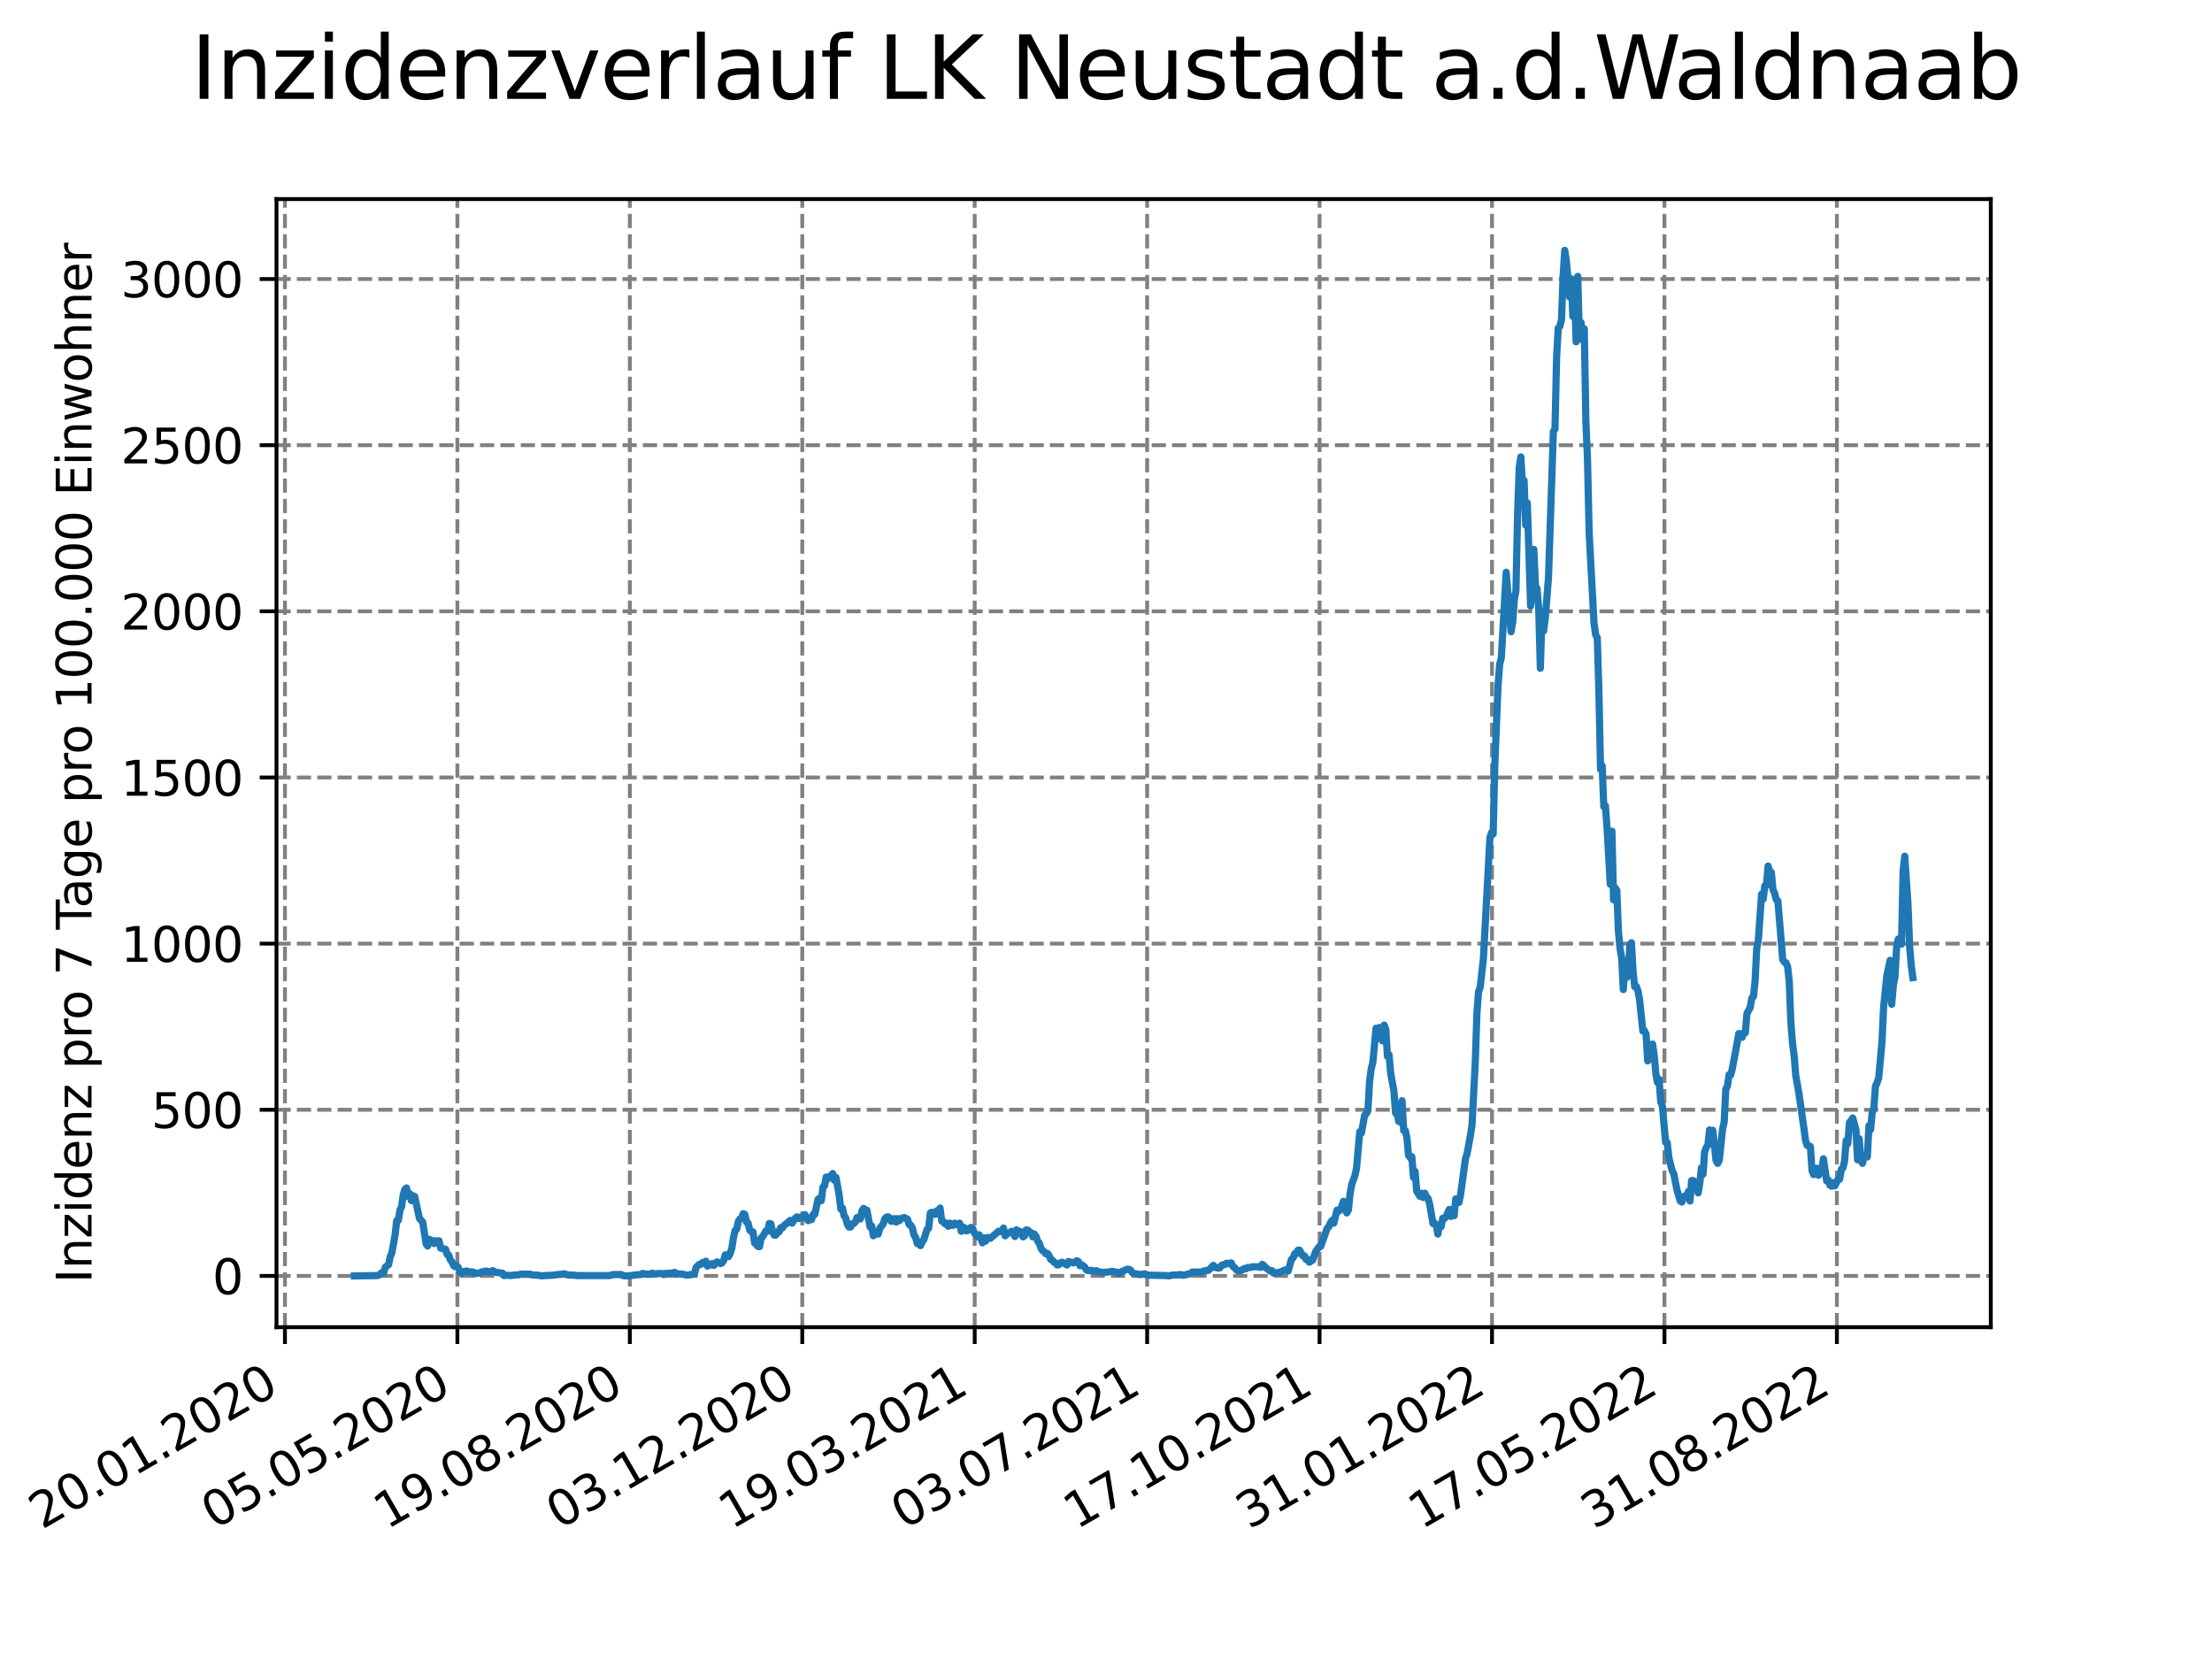 <?xml version="1.0" encoding="utf-8" standalone="no"?>
<!DOCTYPE svg PUBLIC "-//W3C//DTD SVG 1.1//EN"
  "http://www.w3.org/Graphics/SVG/1.1/DTD/svg11.dtd">
<svg xmlns:xlink="http://www.w3.org/1999/xlink" width="460.8pt" height="345.6pt" viewBox="0 0 460.8 345.6" xmlns="http://www.w3.org/2000/svg" version="1.1">
 <defs>
  <style type="text/css">*{stroke-linejoin: round; stroke-linecap: butt}</style>
 </defs>
 <g id="figure_1">
  <g id="patch_1">
   <path d="M 0 345.6 
L 460.8 345.6 
L 460.8 0 
L 0 0 
z
" style="fill: #ffffff"/>
  </g>
  <g id="axes_1">
   <g id="patch_2">
    <path d="M 57.6 276.48 
L 414.72 276.48 
L 414.72 41.472 
L 57.6 41.472 
z
" style="fill: #ffffff"/>
   </g>
   <g id="matplotlib.axis_1">
    <g id="xtick_1">
     <g id="line2d_1">
      <path d="M 59.359 276.48 
L 59.359 41.472 
" clip-path="url(#pd20a8d41d7)" style="fill: none; stroke-dasharray: 2.96,1.28; stroke-dashoffset: 0; stroke: #808080; stroke-width: 0.8"/>
     </g>
     <g id="line2d_2">
      <defs>
       <path id="mfdcc0cba16" d="M 0 0 
L 0 3.5 
" style="stroke: #000000; stroke-width: 0.8"/>
      </defs>
      <g>
       <use xlink:href="#mfdcc0cba16" x="59.359" y="276.48" style="stroke: #000000; stroke-width: 0.8"/>
      </g>
     </g>
     <g id="text_1">
      <!-- 20.01.2020 -->
      <g transform="translate(8.734 318.689) rotate(-30) scale(0.1 -0.1)">
       <defs>
        <path id="DejaVuSans-32" d="M 1228 531 
L 3431 531 
L 3431 0 
L 469 0 
L 469 531 
Q 828 903 1448 1529 
Q 2069 2156 2228 2338 
Q 2531 2678 2651 2914 
Q 2772 3150 2772 3378 
Q 2772 3750 2511 3984 
Q 2250 4219 1831 4219 
Q 1534 4219 1204 4116 
Q 875 4013 500 3803 
L 500 4441 
Q 881 4594 1212 4672 
Q 1544 4750 1819 4750 
Q 2544 4750 2975 4387 
Q 3406 4025 3406 3419 
Q 3406 3131 3298 2873 
Q 3191 2616 2906 2266 
Q 2828 2175 2409 1742 
Q 1991 1309 1228 531 
z
" transform="scale(0.016)"/>
        <path id="DejaVuSans-30" d="M 2034 4250 
Q 1547 4250 1301 3770 
Q 1056 3291 1056 2328 
Q 1056 1369 1301 889 
Q 1547 409 2034 409 
Q 2525 409 2770 889 
Q 3016 1369 3016 2328 
Q 3016 3291 2770 3770 
Q 2525 4250 2034 4250 
z
M 2034 4750 
Q 2819 4750 3233 4129 
Q 3647 3509 3647 2328 
Q 3647 1150 3233 529 
Q 2819 -91 2034 -91 
Q 1250 -91 836 529 
Q 422 1150 422 2328 
Q 422 3509 836 4129 
Q 1250 4750 2034 4750 
z
" transform="scale(0.016)"/>
        <path id="DejaVuSans-2e" d="M 684 794 
L 1344 794 
L 1344 0 
L 684 0 
L 684 794 
z
" transform="scale(0.016)"/>
        <path id="DejaVuSans-31" d="M 794 531 
L 1825 531 
L 1825 4091 
L 703 3866 
L 703 4441 
L 1819 4666 
L 2450 4666 
L 2450 531 
L 3481 531 
L 3481 0 
L 794 0 
L 794 531 
z
" transform="scale(0.016)"/>
       </defs>
       <use xlink:href="#DejaVuSans-32"/>
       <use xlink:href="#DejaVuSans-30" x="63.623"/>
       <use xlink:href="#DejaVuSans-2e" x="127.246"/>
       <use xlink:href="#DejaVuSans-30" x="159.033"/>
       <use xlink:href="#DejaVuSans-31" x="222.656"/>
       <use xlink:href="#DejaVuSans-2e" x="286.279"/>
       <use xlink:href="#DejaVuSans-32" x="318.066"/>
       <use xlink:href="#DejaVuSans-30" x="381.689"/>
       <use xlink:href="#DejaVuSans-32" x="445.312"/>
       <use xlink:href="#DejaVuSans-30" x="508.936"/>
      </g>
     </g>
    </g>
    <g id="xtick_2">
     <g id="line2d_3">
      <path d="M 95.282 276.48 
L 95.282 41.472 
" clip-path="url(#pd20a8d41d7)" style="fill: none; stroke-dasharray: 2.96,1.28; stroke-dashoffset: 0; stroke: #808080; stroke-width: 0.8"/>
     </g>
     <g id="line2d_4">
      <g>
       <use xlink:href="#mfdcc0cba16" x="95.282" y="276.48" style="stroke: #000000; stroke-width: 0.8"/>
      </g>
     </g>
     <g id="text_2">
      <!-- 05.05.2020 -->
      <g transform="translate(44.656 318.689) rotate(-30) scale(0.1 -0.1)">
       <defs>
        <path id="DejaVuSans-35" d="M 691 4666 
L 3169 4666 
L 3169 4134 
L 1269 4134 
L 1269 2991 
Q 1406 3038 1543 3061 
Q 1681 3084 1819 3084 
Q 2600 3084 3056 2656 
Q 3513 2228 3513 1497 
Q 3513 744 3044 326 
Q 2575 -91 1722 -91 
Q 1428 -91 1123 -41 
Q 819 9 494 109 
L 494 744 
Q 775 591 1075 516 
Q 1375 441 1709 441 
Q 2250 441 2565 725 
Q 2881 1009 2881 1497 
Q 2881 1984 2565 2268 
Q 2250 2553 1709 2553 
Q 1456 2553 1204 2497 
Q 953 2441 691 2322 
L 691 4666 
z
" transform="scale(0.016)"/>
       </defs>
       <use xlink:href="#DejaVuSans-30"/>
       <use xlink:href="#DejaVuSans-35" x="63.623"/>
       <use xlink:href="#DejaVuSans-2e" x="127.246"/>
       <use xlink:href="#DejaVuSans-30" x="159.033"/>
       <use xlink:href="#DejaVuSans-35" x="222.656"/>
       <use xlink:href="#DejaVuSans-2e" x="286.279"/>
       <use xlink:href="#DejaVuSans-32" x="318.066"/>
       <use xlink:href="#DejaVuSans-30" x="381.689"/>
       <use xlink:href="#DejaVuSans-32" x="445.312"/>
       <use xlink:href="#DejaVuSans-30" x="508.936"/>
      </g>
     </g>
    </g>
    <g id="xtick_3">
     <g id="line2d_5">
      <path d="M 131.204 276.48 
L 131.204 41.472 
" clip-path="url(#pd20a8d41d7)" style="fill: none; stroke-dasharray: 2.96,1.28; stroke-dashoffset: 0; stroke: #808080; stroke-width: 0.8"/>
     </g>
     <g id="line2d_6">
      <g>
       <use xlink:href="#mfdcc0cba16" x="131.204" y="276.48" style="stroke: #000000; stroke-width: 0.8"/>
      </g>
     </g>
     <g id="text_3">
      <!-- 19.08.2020 -->
      <g transform="translate(80.578 318.689) rotate(-30) scale(0.1 -0.1)">
       <defs>
        <path id="DejaVuSans-39" d="M 703 97 
L 703 672 
Q 941 559 1184 500 
Q 1428 441 1663 441 
Q 2288 441 2617 861 
Q 2947 1281 2994 2138 
Q 2813 1869 2534 1725 
Q 2256 1581 1919 1581 
Q 1219 1581 811 2004 
Q 403 2428 403 3163 
Q 403 3881 828 4315 
Q 1253 4750 1959 4750 
Q 2769 4750 3195 4129 
Q 3622 3509 3622 2328 
Q 3622 1225 3098 567 
Q 2575 -91 1691 -91 
Q 1453 -91 1209 -44 
Q 966 3 703 97 
z
M 1959 2075 
Q 2384 2075 2632 2365 
Q 2881 2656 2881 3163 
Q 2881 3666 2632 3958 
Q 2384 4250 1959 4250 
Q 1534 4250 1286 3958 
Q 1038 3666 1038 3163 
Q 1038 2656 1286 2365 
Q 1534 2075 1959 2075 
z
" transform="scale(0.016)"/>
        <path id="DejaVuSans-38" d="M 2034 2216 
Q 1584 2216 1326 1975 
Q 1069 1734 1069 1313 
Q 1069 891 1326 650 
Q 1584 409 2034 409 
Q 2484 409 2743 651 
Q 3003 894 3003 1313 
Q 3003 1734 2745 1975 
Q 2488 2216 2034 2216 
z
M 1403 2484 
Q 997 2584 770 2862 
Q 544 3141 544 3541 
Q 544 4100 942 4425 
Q 1341 4750 2034 4750 
Q 2731 4750 3128 4425 
Q 3525 4100 3525 3541 
Q 3525 3141 3298 2862 
Q 3072 2584 2669 2484 
Q 3125 2378 3379 2068 
Q 3634 1759 3634 1313 
Q 3634 634 3220 271 
Q 2806 -91 2034 -91 
Q 1263 -91 848 271 
Q 434 634 434 1313 
Q 434 1759 690 2068 
Q 947 2378 1403 2484 
z
M 1172 3481 
Q 1172 3119 1398 2916 
Q 1625 2713 2034 2713 
Q 2441 2713 2670 2916 
Q 2900 3119 2900 3481 
Q 2900 3844 2670 4047 
Q 2441 4250 2034 4250 
Q 1625 4250 1398 4047 
Q 1172 3844 1172 3481 
z
" transform="scale(0.016)"/>
       </defs>
       <use xlink:href="#DejaVuSans-31"/>
       <use xlink:href="#DejaVuSans-39" x="63.623"/>
       <use xlink:href="#DejaVuSans-2e" x="127.246"/>
       <use xlink:href="#DejaVuSans-30" x="159.033"/>
       <use xlink:href="#DejaVuSans-38" x="222.656"/>
       <use xlink:href="#DejaVuSans-2e" x="286.279"/>
       <use xlink:href="#DejaVuSans-32" x="318.066"/>
       <use xlink:href="#DejaVuSans-30" x="381.689"/>
       <use xlink:href="#DejaVuSans-32" x="445.312"/>
       <use xlink:href="#DejaVuSans-30" x="508.936"/>
      </g>
     </g>
    </g>
    <g id="xtick_4">
     <g id="line2d_7">
      <path d="M 167.126 276.48 
L 167.126 41.472 
" clip-path="url(#pd20a8d41d7)" style="fill: none; stroke-dasharray: 2.96,1.28; stroke-dashoffset: 0; stroke: #808080; stroke-width: 0.8"/>
     </g>
     <g id="line2d_8">
      <g>
       <use xlink:href="#mfdcc0cba16" x="167.126" y="276.48" style="stroke: #000000; stroke-width: 0.8"/>
      </g>
     </g>
     <g id="text_4">
      <!-- 03.12.2020 -->
      <g transform="translate(116.501 318.689) rotate(-30) scale(0.1 -0.1)">
       <defs>
        <path id="DejaVuSans-33" d="M 2597 2516 
Q 3050 2419 3304 2112 
Q 3559 1806 3559 1356 
Q 3559 666 3084 287 
Q 2609 -91 1734 -91 
Q 1441 -91 1130 -33 
Q 819 25 488 141 
L 488 750 
Q 750 597 1062 519 
Q 1375 441 1716 441 
Q 2309 441 2620 675 
Q 2931 909 2931 1356 
Q 2931 1769 2642 2001 
Q 2353 2234 1838 2234 
L 1294 2234 
L 1294 2753 
L 1863 2753 
Q 2328 2753 2575 2939 
Q 2822 3125 2822 3475 
Q 2822 3834 2567 4026 
Q 2313 4219 1838 4219 
Q 1578 4219 1281 4162 
Q 984 4106 628 3988 
L 628 4550 
Q 988 4650 1302 4700 
Q 1616 4750 1894 4750 
Q 2613 4750 3031 4423 
Q 3450 4097 3450 3541 
Q 3450 3153 3228 2886 
Q 3006 2619 2597 2516 
z
" transform="scale(0.016)"/>
       </defs>
       <use xlink:href="#DejaVuSans-30"/>
       <use xlink:href="#DejaVuSans-33" x="63.623"/>
       <use xlink:href="#DejaVuSans-2e" x="127.246"/>
       <use xlink:href="#DejaVuSans-31" x="159.033"/>
       <use xlink:href="#DejaVuSans-32" x="222.656"/>
       <use xlink:href="#DejaVuSans-2e" x="286.279"/>
       <use xlink:href="#DejaVuSans-32" x="318.066"/>
       <use xlink:href="#DejaVuSans-30" x="381.689"/>
       <use xlink:href="#DejaVuSans-32" x="445.312"/>
       <use xlink:href="#DejaVuSans-30" x="508.936"/>
      </g>
     </g>
    </g>
    <g id="xtick_5">
     <g id="line2d_9">
      <path d="M 203.048 276.48 
L 203.048 41.472 
" clip-path="url(#pd20a8d41d7)" style="fill: none; stroke-dasharray: 2.96,1.28; stroke-dashoffset: 0; stroke: #808080; stroke-width: 0.8"/>
     </g>
     <g id="line2d_10">
      <g>
       <use xlink:href="#mfdcc0cba16" x="203.048" y="276.48" style="stroke: #000000; stroke-width: 0.8"/>
      </g>
     </g>
     <g id="text_5">
      <!-- 19.03.2021 -->
      <g transform="translate(152.423 318.689) rotate(-30) scale(0.1 -0.1)">
       <use xlink:href="#DejaVuSans-31"/>
       <use xlink:href="#DejaVuSans-39" x="63.623"/>
       <use xlink:href="#DejaVuSans-2e" x="127.246"/>
       <use xlink:href="#DejaVuSans-30" x="159.033"/>
       <use xlink:href="#DejaVuSans-33" x="222.656"/>
       <use xlink:href="#DejaVuSans-2e" x="286.279"/>
       <use xlink:href="#DejaVuSans-32" x="318.066"/>
       <use xlink:href="#DejaVuSans-30" x="381.689"/>
       <use xlink:href="#DejaVuSans-32" x="445.312"/>
       <use xlink:href="#DejaVuSans-31" x="508.936"/>
      </g>
     </g>
    </g>
    <g id="xtick_6">
     <g id="line2d_11">
      <path d="M 238.97 276.48 
L 238.97 41.472 
" clip-path="url(#pd20a8d41d7)" style="fill: none; stroke-dasharray: 2.96,1.28; stroke-dashoffset: 0; stroke: #808080; stroke-width: 0.8"/>
     </g>
     <g id="line2d_12">
      <g>
       <use xlink:href="#mfdcc0cba16" x="238.97" y="276.48" style="stroke: #000000; stroke-width: 0.8"/>
      </g>
     </g>
     <g id="text_6">
      <!-- 03.07.2021 -->
      <g transform="translate(188.345 318.689) rotate(-30) scale(0.1 -0.1)">
       <defs>
        <path id="DejaVuSans-37" d="M 525 4666 
L 3525 4666 
L 3525 4397 
L 1831 0 
L 1172 0 
L 2766 4134 
L 525 4134 
L 525 4666 
z
" transform="scale(0.016)"/>
       </defs>
       <use xlink:href="#DejaVuSans-30"/>
       <use xlink:href="#DejaVuSans-33" x="63.623"/>
       <use xlink:href="#DejaVuSans-2e" x="127.246"/>
       <use xlink:href="#DejaVuSans-30" x="159.033"/>
       <use xlink:href="#DejaVuSans-37" x="222.656"/>
       <use xlink:href="#DejaVuSans-2e" x="286.279"/>
       <use xlink:href="#DejaVuSans-32" x="318.066"/>
       <use xlink:href="#DejaVuSans-30" x="381.689"/>
       <use xlink:href="#DejaVuSans-32" x="445.312"/>
       <use xlink:href="#DejaVuSans-31" x="508.936"/>
      </g>
     </g>
    </g>
    <g id="xtick_7">
     <g id="line2d_13">
      <path d="M 274.892 276.48 
L 274.892 41.472 
" clip-path="url(#pd20a8d41d7)" style="fill: none; stroke-dasharray: 2.96,1.28; stroke-dashoffset: 0; stroke: #808080; stroke-width: 0.8"/>
     </g>
     <g id="line2d_14">
      <g>
       <use xlink:href="#mfdcc0cba16" x="274.892" y="276.48" style="stroke: #000000; stroke-width: 0.8"/>
      </g>
     </g>
     <g id="text_7">
      <!-- 17.10.2021 -->
      <g transform="translate(224.267 318.689) rotate(-30) scale(0.1 -0.1)">
       <use xlink:href="#DejaVuSans-31"/>
       <use xlink:href="#DejaVuSans-37" x="63.623"/>
       <use xlink:href="#DejaVuSans-2e" x="127.246"/>
       <use xlink:href="#DejaVuSans-31" x="159.033"/>
       <use xlink:href="#DejaVuSans-30" x="222.656"/>
       <use xlink:href="#DejaVuSans-2e" x="286.279"/>
       <use xlink:href="#DejaVuSans-32" x="318.066"/>
       <use xlink:href="#DejaVuSans-30" x="381.689"/>
       <use xlink:href="#DejaVuSans-32" x="445.312"/>
       <use xlink:href="#DejaVuSans-31" x="508.936"/>
      </g>
     </g>
    </g>
    <g id="xtick_8">
     <g id="line2d_15">
      <path d="M 310.814 276.48 
L 310.814 41.472 
" clip-path="url(#pd20a8d41d7)" style="fill: none; stroke-dasharray: 2.96,1.28; stroke-dashoffset: 0; stroke: #808080; stroke-width: 0.8"/>
     </g>
     <g id="line2d_16">
      <g>
       <use xlink:href="#mfdcc0cba16" x="310.814" y="276.48" style="stroke: #000000; stroke-width: 0.8"/>
      </g>
     </g>
     <g id="text_8">
      <!-- 31.01.2022 -->
      <g transform="translate(260.189 318.689) rotate(-30) scale(0.1 -0.1)">
       <use xlink:href="#DejaVuSans-33"/>
       <use xlink:href="#DejaVuSans-31" x="63.623"/>
       <use xlink:href="#DejaVuSans-2e" x="127.246"/>
       <use xlink:href="#DejaVuSans-30" x="159.033"/>
       <use xlink:href="#DejaVuSans-31" x="222.656"/>
       <use xlink:href="#DejaVuSans-2e" x="286.279"/>
       <use xlink:href="#DejaVuSans-32" x="318.066"/>
       <use xlink:href="#DejaVuSans-30" x="381.689"/>
       <use xlink:href="#DejaVuSans-32" x="445.312"/>
       <use xlink:href="#DejaVuSans-32" x="508.936"/>
      </g>
     </g>
    </g>
    <g id="xtick_9">
     <g id="line2d_17">
      <path d="M 346.736 276.48 
L 346.736 41.472 
" clip-path="url(#pd20a8d41d7)" style="fill: none; stroke-dasharray: 2.96,1.28; stroke-dashoffset: 0; stroke: #808080; stroke-width: 0.8"/>
     </g>
     <g id="line2d_18">
      <g>
       <use xlink:href="#mfdcc0cba16" x="346.736" y="276.48" style="stroke: #000000; stroke-width: 0.8"/>
      </g>
     </g>
     <g id="text_9">
      <!-- 17.05.2022 -->
      <g transform="translate(296.111 318.689) rotate(-30) scale(0.1 -0.1)">
       <use xlink:href="#DejaVuSans-31"/>
       <use xlink:href="#DejaVuSans-37" x="63.623"/>
       <use xlink:href="#DejaVuSans-2e" x="127.246"/>
       <use xlink:href="#DejaVuSans-30" x="159.033"/>
       <use xlink:href="#DejaVuSans-35" x="222.656"/>
       <use xlink:href="#DejaVuSans-2e" x="286.279"/>
       <use xlink:href="#DejaVuSans-32" x="318.066"/>
       <use xlink:href="#DejaVuSans-30" x="381.689"/>
       <use xlink:href="#DejaVuSans-32" x="445.312"/>
       <use xlink:href="#DejaVuSans-32" x="508.936"/>
      </g>
     </g>
    </g>
    <g id="xtick_10">
     <g id="line2d_19">
      <path d="M 382.658 276.48 
L 382.658 41.472 
" clip-path="url(#pd20a8d41d7)" style="fill: none; stroke-dasharray: 2.96,1.28; stroke-dashoffset: 0; stroke: #808080; stroke-width: 0.8"/>
     </g>
     <g id="line2d_20">
      <g>
       <use xlink:href="#mfdcc0cba16" x="382.658" y="276.48" style="stroke: #000000; stroke-width: 0.8"/>
      </g>
     </g>
     <g id="text_10">
      <!-- 31.08.2022 -->
      <g transform="translate(332.033 318.689) rotate(-30) scale(0.1 -0.1)">
       <use xlink:href="#DejaVuSans-33"/>
       <use xlink:href="#DejaVuSans-31" x="63.623"/>
       <use xlink:href="#DejaVuSans-2e" x="127.246"/>
       <use xlink:href="#DejaVuSans-30" x="159.033"/>
       <use xlink:href="#DejaVuSans-38" x="222.656"/>
       <use xlink:href="#DejaVuSans-2e" x="286.279"/>
       <use xlink:href="#DejaVuSans-32" x="318.066"/>
       <use xlink:href="#DejaVuSans-30" x="381.689"/>
       <use xlink:href="#DejaVuSans-32" x="445.312"/>
       <use xlink:href="#DejaVuSans-32" x="508.936"/>
      </g>
     </g>
    </g>
   </g>
   <g id="matplotlib.axis_2">
    <g id="ytick_1">
     <g id="line2d_21">
      <path d="M 57.6 265.798 
L 414.72 265.798 
" clip-path="url(#pd20a8d41d7)" style="fill: none; stroke-dasharray: 2.96,1.28; stroke-dashoffset: 0; stroke: #808080; stroke-width: 0.8"/>
     </g>
     <g id="line2d_22">
      <defs>
       <path id="m01c72d3193" d="M 0 0 
L -3.5 0 
" style="stroke: #000000; stroke-width: 0.8"/>
      </defs>
      <g>
       <use xlink:href="#m01c72d3193" x="57.6" y="265.798" style="stroke: #000000; stroke-width: 0.8"/>
      </g>
     </g>
     <g id="text_11">
      <!-- 0 -->
      <g transform="translate(44.237 269.597) scale(0.1 -0.1)">
       <use xlink:href="#DejaVuSans-30"/>
      </g>
     </g>
    </g>
    <g id="ytick_2">
     <g id="line2d_23">
      <path d="M 57.6 231.186 
L 414.72 231.186 
" clip-path="url(#pd20a8d41d7)" style="fill: none; stroke-dasharray: 2.96,1.28; stroke-dashoffset: 0; stroke: #808080; stroke-width: 0.8"/>
     </g>
     <g id="line2d_24">
      <g>
       <use xlink:href="#m01c72d3193" x="57.6" y="231.186" style="stroke: #000000; stroke-width: 0.8"/>
      </g>
     </g>
     <g id="text_12">
      <!-- 500 -->
      <g transform="translate(31.512 234.985) scale(0.1 -0.1)">
       <use xlink:href="#DejaVuSans-35"/>
       <use xlink:href="#DejaVuSans-30" x="63.623"/>
       <use xlink:href="#DejaVuSans-30" x="127.246"/>
      </g>
     </g>
    </g>
    <g id="ytick_3">
     <g id="line2d_25">
      <path d="M 57.6 196.574 
L 414.72 196.574 
" clip-path="url(#pd20a8d41d7)" style="fill: none; stroke-dasharray: 2.96,1.28; stroke-dashoffset: 0; stroke: #808080; stroke-width: 0.8"/>
     </g>
     <g id="line2d_26">
      <g>
       <use xlink:href="#m01c72d3193" x="57.6" y="196.574" style="stroke: #000000; stroke-width: 0.8"/>
      </g>
     </g>
     <g id="text_13">
      <!-- 1000 -->
      <g transform="translate(25.15 200.374) scale(0.1 -0.1)">
       <use xlink:href="#DejaVuSans-31"/>
       <use xlink:href="#DejaVuSans-30" x="63.623"/>
       <use xlink:href="#DejaVuSans-30" x="127.246"/>
       <use xlink:href="#DejaVuSans-30" x="190.869"/>
      </g>
     </g>
    </g>
    <g id="ytick_4">
     <g id="line2d_27">
      <path d="M 57.6 161.963 
L 414.72 161.963 
" clip-path="url(#pd20a8d41d7)" style="fill: none; stroke-dasharray: 2.96,1.28; stroke-dashoffset: 0; stroke: #808080; stroke-width: 0.8"/>
     </g>
     <g id="line2d_28">
      <g>
       <use xlink:href="#m01c72d3193" x="57.6" y="161.963" style="stroke: #000000; stroke-width: 0.8"/>
      </g>
     </g>
     <g id="text_14">
      <!-- 1500 -->
      <g transform="translate(25.15 165.762) scale(0.1 -0.1)">
       <use xlink:href="#DejaVuSans-31"/>
       <use xlink:href="#DejaVuSans-35" x="63.623"/>
       <use xlink:href="#DejaVuSans-30" x="127.246"/>
       <use xlink:href="#DejaVuSans-30" x="190.869"/>
      </g>
     </g>
    </g>
    <g id="ytick_5">
     <g id="line2d_29">
      <path d="M 57.6 127.351 
L 414.72 127.351 
" clip-path="url(#pd20a8d41d7)" style="fill: none; stroke-dasharray: 2.96,1.28; stroke-dashoffset: 0; stroke: #808080; stroke-width: 0.8"/>
     </g>
     <g id="line2d_30">
      <g>
       <use xlink:href="#m01c72d3193" x="57.6" y="127.351" style="stroke: #000000; stroke-width: 0.8"/>
      </g>
     </g>
     <g id="text_15">
      <!-- 2000 -->
      <g transform="translate(25.15 131.15) scale(0.1 -0.1)">
       <use xlink:href="#DejaVuSans-32"/>
       <use xlink:href="#DejaVuSans-30" x="63.623"/>
       <use xlink:href="#DejaVuSans-30" x="127.246"/>
       <use xlink:href="#DejaVuSans-30" x="190.869"/>
      </g>
     </g>
    </g>
    <g id="ytick_6">
     <g id="line2d_31">
      <path d="M 57.6 92.739 
L 414.72 92.739 
" clip-path="url(#pd20a8d41d7)" style="fill: none; stroke-dasharray: 2.96,1.28; stroke-dashoffset: 0; stroke: #808080; stroke-width: 0.8"/>
     </g>
     <g id="line2d_32">
      <g>
       <use xlink:href="#m01c72d3193" x="57.6" y="92.739" style="stroke: #000000; stroke-width: 0.8"/>
      </g>
     </g>
     <g id="text_16">
      <!-- 2500 -->
      <g transform="translate(25.15 96.538) scale(0.1 -0.1)">
       <use xlink:href="#DejaVuSans-32"/>
       <use xlink:href="#DejaVuSans-35" x="63.623"/>
       <use xlink:href="#DejaVuSans-30" x="127.246"/>
       <use xlink:href="#DejaVuSans-30" x="190.869"/>
      </g>
     </g>
    </g>
    <g id="ytick_7">
     <g id="line2d_33">
      <path d="M 57.6 58.127 
L 414.72 58.127 
" clip-path="url(#pd20a8d41d7)" style="fill: none; stroke-dasharray: 2.96,1.28; stroke-dashoffset: 0; stroke: #808080; stroke-width: 0.8"/>
     </g>
     <g id="line2d_34">
      <g>
       <use xlink:href="#m01c72d3193" x="57.6" y="58.127" style="stroke: #000000; stroke-width: 0.8"/>
      </g>
     </g>
     <g id="text_17">
      <!-- 3000 -->
      <g transform="translate(25.15 61.927) scale(0.1 -0.1)">
       <use xlink:href="#DejaVuSans-33"/>
       <use xlink:href="#DejaVuSans-30" x="63.623"/>
       <use xlink:href="#DejaVuSans-30" x="127.246"/>
       <use xlink:href="#DejaVuSans-30" x="190.869"/>
      </g>
     </g>
    </g>
    <g id="text_18">
     <!-- Inzidenz pro 7 Tage pro 100.000 Einwohner -->
     <g transform="translate(19.07 267.301) rotate(-90) scale(0.1 -0.1)">
      <defs>
       <path id="DejaVuSans-49" d="M 628 4666 
L 1259 4666 
L 1259 0 
L 628 0 
L 628 4666 
z
" transform="scale(0.016)"/>
       <path id="DejaVuSans-6e" d="M 3513 2113 
L 3513 0 
L 2938 0 
L 2938 2094 
Q 2938 2591 2744 2837 
Q 2550 3084 2163 3084 
Q 1697 3084 1428 2787 
Q 1159 2491 1159 1978 
L 1159 0 
L 581 0 
L 581 3500 
L 1159 3500 
L 1159 2956 
Q 1366 3272 1645 3428 
Q 1925 3584 2291 3584 
Q 2894 3584 3203 3211 
Q 3513 2838 3513 2113 
z
" transform="scale(0.016)"/>
       <path id="DejaVuSans-7a" d="M 353 3500 
L 3084 3500 
L 3084 2975 
L 922 459 
L 3084 459 
L 3084 0 
L 275 0 
L 275 525 
L 2438 3041 
L 353 3041 
L 353 3500 
z
" transform="scale(0.016)"/>
       <path id="DejaVuSans-69" d="M 603 3500 
L 1178 3500 
L 1178 0 
L 603 0 
L 603 3500 
z
M 603 4863 
L 1178 4863 
L 1178 4134 
L 603 4134 
L 603 4863 
z
" transform="scale(0.016)"/>
       <path id="DejaVuSans-64" d="M 2906 2969 
L 2906 4863 
L 3481 4863 
L 3481 0 
L 2906 0 
L 2906 525 
Q 2725 213 2448 61 
Q 2172 -91 1784 -91 
Q 1150 -91 751 415 
Q 353 922 353 1747 
Q 353 2572 751 3078 
Q 1150 3584 1784 3584 
Q 2172 3584 2448 3432 
Q 2725 3281 2906 2969 
z
M 947 1747 
Q 947 1113 1208 752 
Q 1469 391 1925 391 
Q 2381 391 2643 752 
Q 2906 1113 2906 1747 
Q 2906 2381 2643 2742 
Q 2381 3103 1925 3103 
Q 1469 3103 1208 2742 
Q 947 2381 947 1747 
z
" transform="scale(0.016)"/>
       <path id="DejaVuSans-65" d="M 3597 1894 
L 3597 1613 
L 953 1613 
Q 991 1019 1311 708 
Q 1631 397 2203 397 
Q 2534 397 2845 478 
Q 3156 559 3463 722 
L 3463 178 
Q 3153 47 2828 -22 
Q 2503 -91 2169 -91 
Q 1331 -91 842 396 
Q 353 884 353 1716 
Q 353 2575 817 3079 
Q 1281 3584 2069 3584 
Q 2775 3584 3186 3129 
Q 3597 2675 3597 1894 
z
M 3022 2063 
Q 3016 2534 2758 2815 
Q 2500 3097 2075 3097 
Q 1594 3097 1305 2825 
Q 1016 2553 972 2059 
L 3022 2063 
z
" transform="scale(0.016)"/>
       <path id="DejaVuSans-20" transform="scale(0.016)"/>
       <path id="DejaVuSans-70" d="M 1159 525 
L 1159 -1331 
L 581 -1331 
L 581 3500 
L 1159 3500 
L 1159 2969 
Q 1341 3281 1617 3432 
Q 1894 3584 2278 3584 
Q 2916 3584 3314 3078 
Q 3713 2572 3713 1747 
Q 3713 922 3314 415 
Q 2916 -91 2278 -91 
Q 1894 -91 1617 61 
Q 1341 213 1159 525 
z
M 3116 1747 
Q 3116 2381 2855 2742 
Q 2594 3103 2138 3103 
Q 1681 3103 1420 2742 
Q 1159 2381 1159 1747 
Q 1159 1113 1420 752 
Q 1681 391 2138 391 
Q 2594 391 2855 752 
Q 3116 1113 3116 1747 
z
" transform="scale(0.016)"/>
       <path id="DejaVuSans-72" d="M 2631 2963 
Q 2534 3019 2420 3045 
Q 2306 3072 2169 3072 
Q 1681 3072 1420 2755 
Q 1159 2438 1159 1844 
L 1159 0 
L 581 0 
L 581 3500 
L 1159 3500 
L 1159 2956 
Q 1341 3275 1631 3429 
Q 1922 3584 2338 3584 
Q 2397 3584 2469 3576 
Q 2541 3569 2628 3553 
L 2631 2963 
z
" transform="scale(0.016)"/>
       <path id="DejaVuSans-6f" d="M 1959 3097 
Q 1497 3097 1228 2736 
Q 959 2375 959 1747 
Q 959 1119 1226 758 
Q 1494 397 1959 397 
Q 2419 397 2687 759 
Q 2956 1122 2956 1747 
Q 2956 2369 2687 2733 
Q 2419 3097 1959 3097 
z
M 1959 3584 
Q 2709 3584 3137 3096 
Q 3566 2609 3566 1747 
Q 3566 888 3137 398 
Q 2709 -91 1959 -91 
Q 1206 -91 779 398 
Q 353 888 353 1747 
Q 353 2609 779 3096 
Q 1206 3584 1959 3584 
z
" transform="scale(0.016)"/>
       <path id="DejaVuSans-54" d="M -19 4666 
L 3928 4666 
L 3928 4134 
L 2272 4134 
L 2272 0 
L 1638 0 
L 1638 4134 
L -19 4134 
L -19 4666 
z
" transform="scale(0.016)"/>
       <path id="DejaVuSans-61" d="M 2194 1759 
Q 1497 1759 1228 1600 
Q 959 1441 959 1056 
Q 959 750 1161 570 
Q 1363 391 1709 391 
Q 2188 391 2477 730 
Q 2766 1069 2766 1631 
L 2766 1759 
L 2194 1759 
z
M 3341 1997 
L 3341 0 
L 2766 0 
L 2766 531 
Q 2569 213 2275 61 
Q 1981 -91 1556 -91 
Q 1019 -91 701 211 
Q 384 513 384 1019 
Q 384 1609 779 1909 
Q 1175 2209 1959 2209 
L 2766 2209 
L 2766 2266 
Q 2766 2663 2505 2880 
Q 2244 3097 1772 3097 
Q 1472 3097 1187 3025 
Q 903 2953 641 2809 
L 641 3341 
Q 956 3463 1253 3523 
Q 1550 3584 1831 3584 
Q 2591 3584 2966 3190 
Q 3341 2797 3341 1997 
z
" transform="scale(0.016)"/>
       <path id="DejaVuSans-67" d="M 2906 1791 
Q 2906 2416 2648 2759 
Q 2391 3103 1925 3103 
Q 1463 3103 1205 2759 
Q 947 2416 947 1791 
Q 947 1169 1205 825 
Q 1463 481 1925 481 
Q 2391 481 2648 825 
Q 2906 1169 2906 1791 
z
M 3481 434 
Q 3481 -459 3084 -895 
Q 2688 -1331 1869 -1331 
Q 1566 -1331 1297 -1286 
Q 1028 -1241 775 -1147 
L 775 -588 
Q 1028 -725 1275 -790 
Q 1522 -856 1778 -856 
Q 2344 -856 2625 -561 
Q 2906 -266 2906 331 
L 2906 616 
Q 2728 306 2450 153 
Q 2172 0 1784 0 
Q 1141 0 747 490 
Q 353 981 353 1791 
Q 353 2603 747 3093 
Q 1141 3584 1784 3584 
Q 2172 3584 2450 3431 
Q 2728 3278 2906 2969 
L 2906 3500 
L 3481 3500 
L 3481 434 
z
" transform="scale(0.016)"/>
       <path id="DejaVuSans-45" d="M 628 4666 
L 3578 4666 
L 3578 4134 
L 1259 4134 
L 1259 2753 
L 3481 2753 
L 3481 2222 
L 1259 2222 
L 1259 531 
L 3634 531 
L 3634 0 
L 628 0 
L 628 4666 
z
" transform="scale(0.016)"/>
       <path id="DejaVuSans-77" d="M 269 3500 
L 844 3500 
L 1563 769 
L 2278 3500 
L 2956 3500 
L 3675 769 
L 4391 3500 
L 4966 3500 
L 4050 0 
L 3372 0 
L 2619 2869 
L 1863 0 
L 1184 0 
L 269 3500 
z
" transform="scale(0.016)"/>
       <path id="DejaVuSans-68" d="M 3513 2113 
L 3513 0 
L 2938 0 
L 2938 2094 
Q 2938 2591 2744 2837 
Q 2550 3084 2163 3084 
Q 1697 3084 1428 2787 
Q 1159 2491 1159 1978 
L 1159 0 
L 581 0 
L 581 4863 
L 1159 4863 
L 1159 2956 
Q 1366 3272 1645 3428 
Q 1925 3584 2291 3584 
Q 2894 3584 3203 3211 
Q 3513 2838 3513 2113 
z
" transform="scale(0.016)"/>
      </defs>
      <use xlink:href="#DejaVuSans-49"/>
      <use xlink:href="#DejaVuSans-6e" x="29.492"/>
      <use xlink:href="#DejaVuSans-7a" x="92.871"/>
      <use xlink:href="#DejaVuSans-69" x="145.361"/>
      <use xlink:href="#DejaVuSans-64" x="173.145"/>
      <use xlink:href="#DejaVuSans-65" x="236.621"/>
      <use xlink:href="#DejaVuSans-6e" x="298.145"/>
      <use xlink:href="#DejaVuSans-7a" x="361.523"/>
      <use xlink:href="#DejaVuSans-20" x="414.014"/>
      <use xlink:href="#DejaVuSans-70" x="445.801"/>
      <use xlink:href="#DejaVuSans-72" x="509.277"/>
      <use xlink:href="#DejaVuSans-6f" x="548.141"/>
      <use xlink:href="#DejaVuSans-20" x="609.322"/>
      <use xlink:href="#DejaVuSans-37" x="641.109"/>
      <use xlink:href="#DejaVuSans-20" x="704.732"/>
      <use xlink:href="#DejaVuSans-54" x="736.52"/>
      <use xlink:href="#DejaVuSans-61" x="781.104"/>
      <use xlink:href="#DejaVuSans-67" x="842.383"/>
      <use xlink:href="#DejaVuSans-65" x="905.859"/>
      <use xlink:href="#DejaVuSans-20" x="967.383"/>
      <use xlink:href="#DejaVuSans-70" x="999.17"/>
      <use xlink:href="#DejaVuSans-72" x="1062.646"/>
      <use xlink:href="#DejaVuSans-6f" x="1101.51"/>
      <use xlink:href="#DejaVuSans-20" x="1162.691"/>
      <use xlink:href="#DejaVuSans-31" x="1194.479"/>
      <use xlink:href="#DejaVuSans-30" x="1258.102"/>
      <use xlink:href="#DejaVuSans-30" x="1321.725"/>
      <use xlink:href="#DejaVuSans-2e" x="1385.348"/>
      <use xlink:href="#DejaVuSans-30" x="1417.135"/>
      <use xlink:href="#DejaVuSans-30" x="1480.758"/>
      <use xlink:href="#DejaVuSans-30" x="1544.381"/>
      <use xlink:href="#DejaVuSans-20" x="1608.004"/>
      <use xlink:href="#DejaVuSans-45" x="1639.791"/>
      <use xlink:href="#DejaVuSans-69" x="1702.975"/>
      <use xlink:href="#DejaVuSans-6e" x="1730.758"/>
      <use xlink:href="#DejaVuSans-77" x="1794.137"/>
      <use xlink:href="#DejaVuSans-6f" x="1875.924"/>
      <use xlink:href="#DejaVuSans-68" x="1937.105"/>
      <use xlink:href="#DejaVuSans-6e" x="2000.484"/>
      <use xlink:href="#DejaVuSans-65" x="2063.863"/>
      <use xlink:href="#DejaVuSans-72" x="2125.387"/>
     </g>
    </g>
   </g>
   <g id="line2d_35">
    <path d="M 73.833 265.798 
L 78.577 265.725 
L 78.916 265.651 
L 79.594 265.065 
L 79.933 265.138 
L 80.272 263.966 
L 80.949 263.453 
L 81.288 261.767 
L 81.627 261.034 
L 82.305 257.223 
L 82.644 254.291 
L 82.983 254.218 
L 83.322 252.092 
L 83.66 251.359 
L 83.999 248.868 
L 84.338 247.768 
L 84.677 247.475 
L 85.016 249.234 
L 85.355 248.648 
L 85.694 250.114 
L 86.033 249.087 
L 86.372 249.234 
L 87.388 253.851 
L 88.066 254.584 
L 88.744 259.055 
L 89.083 259.568 
L 89.422 258.176 
L 90.099 258.469 
L 90.438 259.055 
L 90.777 258.469 
L 91.116 258.762 
L 91.455 258.469 
L 91.794 260.008 
L 92.81 260.228 
L 93.149 261.327 
L 93.488 261.474 
L 93.827 262.5 
L 94.166 262.866 
L 94.505 263.672 
L 94.844 263.892 
L 95.183 263.746 
L 95.522 264.112 
L 95.86 265.065 
L 96.199 265.211 
L 96.538 264.918 
L 97.216 264.772 
L 97.555 264.918 
L 98.572 264.992 
L 98.91 265.358 
L 99.249 265.211 
L 99.927 265.211 
L 100.266 264.992 
L 101.283 264.772 
L 101.622 264.918 
L 102.299 264.918 
L 102.638 264.698 
L 103.316 265.065 
L 103.994 265.138 
L 104.672 265.211 
L 105.01 265.725 
L 105.688 265.651 
L 106.366 265.725 
L 107.383 265.578 
L 108.06 265.578 
L 108.399 265.431 
L 110.433 265.431 
L 110.772 265.578 
L 112.127 265.651 
L 112.805 265.798 
L 113.483 265.725 
L 115.177 265.651 
L 116.194 265.505 
L 117.21 265.431 
L 117.549 265.358 
L 118.227 265.578 
L 119.583 265.651 
L 120.26 265.725 
L 127.038 265.725 
L 127.716 265.505 
L 129.41 265.505 
L 129.749 265.725 
L 130.427 265.798 
L 131.444 265.725 
L 132.46 265.578 
L 133.477 265.505 
L 133.816 265.285 
L 134.833 265.431 
L 135.51 265.431 
L 135.849 265.211 
L 136.188 265.358 
L 137.883 265.285 
L 138.221 265.505 
L 138.56 265.285 
L 139.916 265.211 
L 140.594 265.065 
L 140.933 265.431 
L 141.271 265.358 
L 141.949 265.431 
L 142.288 265.431 
L 142.966 265.651 
L 143.644 265.578 
L 144.66 265.358 
L 144.999 264.039 
L 145.677 263.379 
L 146.016 263.379 
L 146.355 263.013 
L 146.694 263.086 
L 147.032 262.72 
L 147.371 263.746 
L 147.71 263.306 
L 148.049 263.526 
L 148.388 263.233 
L 148.727 263.599 
L 149.066 263.086 
L 149.405 262.866 
L 150.082 263.233 
L 150.421 263.086 
L 150.76 262.573 
L 151.099 261.4 
L 151.438 261.4 
L 151.777 261.767 
L 152.116 261.107 
L 152.455 260.008 
L 152.794 257.809 
L 153.132 256.343 
L 153.471 256.05 
L 153.81 254.438 
L 154.149 253.925 
L 154.488 253.778 
L 154.827 252.825 
L 155.166 252.972 
L 155.505 254.584 
L 155.844 254.804 
L 156.182 256.27 
L 156.521 256.563 
L 156.86 256.636 
L 157.199 258.908 
L 157.877 259.641 
L 158.216 259.715 
L 158.555 257.882 
L 158.894 257.589 
L 159.571 256.417 
L 159.91 256.49 
L 160.249 254.877 
L 160.588 254.951 
L 160.927 256.563 
L 161.266 257.296 
L 161.605 257.296 
L 161.944 256.636 
L 162.282 256.636 
L 162.621 255.757 
L 162.96 255.83 
L 163.299 255.317 
L 164.655 254.218 
L 164.994 254.804 
L 165.671 253.778 
L 166.01 253.485 
L 166.349 253.851 
L 166.688 253.558 
L 167.027 253.631 
L 167.366 253.485 
L 167.705 253.045 
L 168.044 253.925 
L 168.382 254.291 
L 168.721 253.778 
L 169.06 254.071 
L 169.399 252.972 
L 169.738 252.972 
L 170.416 249.82 
L 170.755 249.6 
L 171.094 250.114 
L 171.432 247.328 
L 171.771 247.035 
L 172.11 245.203 
L 172.449 245.569 
L 172.788 245.056 
L 173.127 245.13 
L 173.466 244.47 
L 173.805 245.863 
L 174.144 245.276 
L 174.821 249.014 
L 175.16 251.873 
L 175.499 251.653 
L 175.838 253.265 
L 176.177 253.705 
L 176.516 255.024 
L 176.855 255.61 
L 177.194 255.61 
L 177.532 254.951 
L 177.871 254.877 
L 178.21 254.511 
L 178.549 253.631 
L 178.888 253.558 
L 179.227 253.925 
L 179.566 252.239 
L 179.905 251.726 
L 180.244 252.312 
L 180.582 252.092 
L 181.26 255.61 
L 181.599 255.39 
L 181.938 257.443 
L 182.616 256.636 
L 182.955 257.076 
L 183.293 255.83 
L 183.971 255.024 
L 184.31 253.925 
L 184.649 253.558 
L 184.988 253.485 
L 185.327 253.705 
L 185.666 254.438 
L 186.005 253.998 
L 186.343 253.851 
L 186.682 254.584 
L 187.021 253.851 
L 187.36 254.291 
L 187.699 253.851 
L 188.377 253.631 
L 189.055 253.998 
L 189.393 255.097 
L 189.732 255.244 
L 190.071 255.83 
L 190.41 257.296 
L 190.749 257.809 
L 191.088 259.055 
L 191.427 259.055 
L 191.766 259.495 
L 192.105 258.689 
L 192.443 258.249 
L 193.121 256.123 
L 193.46 255.83 
L 193.799 252.679 
L 194.138 252.532 
L 194.477 252.605 
L 194.816 252.972 
L 195.155 252.239 
L 195.493 252.312 
L 195.832 251.653 
L 196.171 254.364 
L 196.51 254.511 
L 196.849 254.951 
L 197.188 254.804 
L 197.527 255.464 
L 197.866 254.804 
L 198.205 255.244 
L 198.543 255.244 
L 198.882 254.804 
L 199.221 255.097 
L 199.56 255.024 
L 199.899 254.804 
L 200.238 256.49 
L 200.577 255.61 
L 200.916 255.757 
L 201.255 256.417 
L 201.593 256.343 
L 202.271 255.684 
L 202.61 255.904 
L 202.949 256.783 
L 203.627 257.663 
L 203.966 257.223 
L 204.305 257.809 
L 204.643 258.908 
L 204.982 257.882 
L 205.321 258.542 
L 205.66 257.809 
L 205.999 257.809 
L 206.338 257.956 
L 208.032 256.49 
L 208.71 256.563 
L 209.049 255.83 
L 209.388 257.443 
L 209.727 257.076 
L 210.066 256.93 
L 210.743 256.49 
L 211.082 256.563 
L 211.421 257.589 
L 211.76 256.197 
L 212.099 256.563 
L 212.438 256.49 
L 213.116 257.663 
L 213.455 257.443 
L 213.793 256.197 
L 214.132 256.27 
L 214.471 256.636 
L 214.81 256.783 
L 215.149 257.663 
L 215.488 257.076 
L 215.827 257.589 
L 216.166 258.542 
L 216.505 258.982 
L 216.843 260.008 
L 217.182 260.521 
L 217.521 260.741 
L 217.86 261.18 
L 218.199 261.107 
L 218.538 261.547 
L 218.877 262.353 
L 219.216 262.5 
L 219.554 262.939 
L 219.893 263.086 
L 220.232 263.526 
L 220.571 263.453 
L 220.91 263.086 
L 221.249 262.939 
L 222.266 263.526 
L 222.604 262.793 
L 223.282 263.013 
L 223.621 263.086 
L 224.299 262.646 
L 224.638 262.793 
L 224.977 263.672 
L 225.316 263.453 
L 225.993 263.966 
L 226.332 264.552 
L 226.671 264.698 
L 227.349 264.625 
L 227.688 264.845 
L 228.366 264.698 
L 228.704 264.918 
L 229.721 265.065 
L 230.738 264.992 
L 231.754 264.845 
L 232.771 265.065 
L 233.11 265.358 
L 233.449 264.992 
L 234.804 264.405 
L 235.143 264.405 
L 235.482 264.552 
L 235.821 265.065 
L 236.16 265.285 
L 237.516 265.505 
L 238.532 265.358 
L 238.871 265.578 
L 239.549 265.651 
L 242.938 265.725 
L 243.616 265.798 
L 243.954 265.651 
L 245.31 265.578 
L 245.988 265.505 
L 246.327 265.651 
L 247.004 265.578 
L 247.343 265.431 
L 248.021 265.358 
L 248.36 264.992 
L 250.393 264.992 
L 250.732 264.772 
L 251.749 264.625 
L 252.766 263.599 
L 253.104 264.039 
L 253.443 264.039 
L 253.782 264.185 
L 254.121 264.112 
L 254.46 263.599 
L 254.799 263.453 
L 255.138 263.453 
L 255.477 263.159 
L 255.815 263.233 
L 256.493 263.086 
L 256.832 263.819 
L 257.171 264.039 
L 257.51 264.479 
L 257.849 264.698 
L 258.527 264.698 
L 259.204 264.259 
L 259.543 264.332 
L 259.882 264.039 
L 260.56 264.039 
L 260.899 263.892 
L 262.254 263.892 
L 262.593 264.039 
L 262.932 263.379 
L 263.271 263.599 
L 263.61 264.039 
L 264.627 264.772 
L 264.965 264.698 
L 265.304 265.211 
L 266.321 265.065 
L 266.66 265.065 
L 267.338 264.698 
L 267.677 264.552 
L 268.354 264.772 
L 269.032 262.353 
L 269.371 262.06 
L 269.71 261.18 
L 270.049 261.18 
L 270.388 260.448 
L 270.727 260.448 
L 271.404 261.62 
L 271.743 261.62 
L 272.082 262.353 
L 272.421 262.353 
L 272.76 262.939 
L 273.438 262.5 
L 274.115 260.667 
L 274.793 259.715 
L 275.132 259.641 
L 276.488 255.83 
L 276.827 255.537 
L 277.165 254.731 
L 277.504 254.218 
L 277.843 254.804 
L 278.521 252.092 
L 278.86 252.312 
L 279.199 252.092 
L 279.877 250.26 
L 280.215 250.48 
L 280.554 252.679 
L 280.893 252.092 
L 281.232 248.721 
L 281.571 246.815 
L 282.249 244.91 
L 282.588 243.371 
L 283.265 235.748 
L 283.604 236.042 
L 284.282 232.304 
L 284.621 232.011 
L 284.96 231.351 
L 285.299 225.414 
L 285.638 222.703 
L 285.977 221.383 
L 286.654 214.201 
L 286.993 216.326 
L 287.332 214.054 
L 287.671 214.347 
L 288.01 216.839 
L 288.349 213.541 
L 288.688 214.421 
L 289.027 220.064 
L 289.365 219.698 
L 289.704 223.582 
L 290.382 227.32 
L 290.721 231.864 
L 291.06 232.157 
L 291.399 233.623 
L 291.738 233.77 
L 292.076 229.299 
L 292.415 235.529 
L 292.754 235.529 
L 293.093 237.068 
L 293.432 240.732 
L 293.771 241.172 
L 294.11 240.952 
L 294.449 245.276 
L 294.788 244.03 
L 295.126 248.135 
L 295.804 249.234 
L 296.143 248.574 
L 296.482 249.454 
L 296.821 248.574 
L 297.16 249.307 
L 297.499 249.674 
L 297.838 250.92 
L 298.515 254.877 
L 298.854 254.804 
L 299.193 255.244 
L 299.532 257.076 
L 299.871 255.171 
L 300.21 255.537 
L 300.549 253.778 
L 300.888 253.851 
L 301.226 253.485 
L 301.904 251.946 
L 302.243 253.412 
L 302.582 251.946 
L 302.921 253.265 
L 303.26 249.747 
L 303.938 250.48 
L 304.276 248.794 
L 305.293 241.319 
L 305.632 240.293 
L 306.31 236.555 
L 306.649 234.429 
L 307.326 221.31 
L 307.665 211.123 
L 308.004 206.579 
L 308.343 205.699 
L 309.021 199.689 
L 310.376 174.477 
L 310.715 173.451 
L 311.054 173.744 
L 311.393 159.452 
L 312.071 142.815 
L 312.41 138.345 
L 312.749 137.099 
L 313.765 119.216 
L 314.782 131.602 
L 315.121 129.623 
L 315.46 124.932 
L 315.799 123.027 
L 316.138 107.342 
L 316.476 97.375 
L 316.815 95.176 
L 317.154 100.893 
L 317.493 100.087 
L 317.832 109.395 
L 318.171 104.777 
L 318.849 126.252 
L 319.526 114.452 
L 319.865 122.001 
L 320.204 122.66 
L 320.543 126.838 
L 320.882 139.224 
L 321.221 128.23 
L 321.56 131.455 
L 321.899 128.817 
L 322.576 120.388 
L 323.593 89.899 
L 323.932 89.386 
L 324.271 74.288 
L 324.61 68.352 
L 324.949 67.985 
L 325.288 66.593 
L 325.626 57.504 
L 325.965 52.154 
L 326.304 54.353 
L 326.982 61.902 
L 327.321 58.091 
L 327.66 65.933 
L 327.999 61.169 
L 328.337 71.21 
L 328.676 57.578 
L 329.015 70.404 
L 329.354 67.179 
L 329.693 70.843 
L 330.032 68.498 
L 330.371 87.994 
L 330.71 95.836 
L 331.049 111.007 
L 332.065 129.843 
L 332.404 132.261 
L 332.743 132.848 
L 333.082 144.135 
L 333.421 160.259 
L 333.76 159.526 
L 334.099 168.027 
L 334.437 167.881 
L 334.776 172.498 
L 335.454 184.225 
L 335.793 173.158 
L 336.132 187.45 
L 336.471 184.958 
L 336.81 185.471 
L 337.149 194.046 
L 337.487 197.637 
L 337.826 199.616 
L 338.165 206.139 
L 338.504 200.129 
L 338.843 203.647 
L 339.182 202.914 
L 339.521 196.831 
L 339.86 196.391 
L 340.199 202.401 
L 340.537 205.553 
L 340.876 205.479 
L 341.215 206.432 
L 341.554 208.264 
L 342.232 214.787 
L 342.571 214.714 
L 342.91 215.447 
L 343.249 221.017 
L 343.587 218.525 
L 343.926 218.232 
L 344.265 217.499 
L 344.604 219.918 
L 344.943 223.655 
L 345.282 225.488 
L 345.621 224.828 
L 345.96 229.519 
L 346.299 230.398 
L 346.976 237.947 
L 347.315 238.02 
L 347.654 241.172 
L 348.332 243.884 
L 348.671 244.47 
L 349.349 247.915 
L 350.026 250.187 
L 350.365 250.407 
L 350.704 249.381 
L 351.043 249.087 
L 351.382 249.454 
L 351.721 248.208 
L 352.06 250.187 
L 352.399 245.936 
L 352.737 245.936 
L 353.076 246.669 
L 353.415 246.522 
L 353.754 248.501 
L 354.093 246.522 
L 354.432 243.297 
L 354.771 244.617 
L 355.11 239.926 
L 355.449 239.047 
L 355.787 238.534 
L 356.126 235.382 
L 356.465 236.115 
L 356.804 235.455 
L 357.482 241.758 
L 357.821 242.345 
L 358.16 241.685 
L 358.837 235.235 
L 359.176 233.77 
L 359.515 226.88 
L 359.854 226.294 
L 360.193 223.875 
L 360.532 223.949 
L 360.871 222.629 
L 361.548 219.038 
L 362.226 215.3 
L 362.904 216.106 
L 363.243 215.154 
L 363.582 215.154 
L 363.921 211.123 
L 364.598 209.877 
L 364.937 207.898 
L 365.276 207.605 
L 365.615 204.38 
L 365.954 197.637 
L 366.293 195.878 
L 366.971 186.277 
L 367.31 187.303 
L 367.648 184.518 
L 367.987 184.445 
L 368.326 180.414 
L 368.665 181.513 
L 369.004 181.733 
L 369.343 185.324 
L 369.682 186.057 
L 370.021 187.376 
L 370.36 187.669 
L 371.376 199.909 
L 371.715 200.422 
L 372.054 200.569 
L 372.393 201.375 
L 372.732 204.453 
L 373.071 212.955 
L 373.41 217.279 
L 373.748 219.918 
L 374.087 224.022 
L 374.765 227.906 
L 375.782 235.016 
L 376.121 237.581 
L 376.46 238.607 
L 377.137 238.827 
L 377.476 243.884 
L 377.815 244.69 
L 378.154 243.444 
L 378.493 243.371 
L 378.832 244.837 
L 379.171 243.664 
L 379.51 243.81 
L 379.848 241.392 
L 380.526 246.009 
L 380.865 245.789 
L 381.204 246.889 
L 381.543 247.109 
L 381.882 246.376 
L 382.221 247.035 
L 382.898 245.716 
L 383.237 245.643 
L 383.576 243.591 
L 383.915 243.297 
L 384.254 241.905 
L 384.593 237.581 
L 384.932 238.24 
L 385.271 233.843 
L 385.61 233.476 
L 385.948 232.89 
L 386.626 235.309 
L 386.965 241.612 
L 387.304 237.214 
L 387.643 241.612 
L 387.982 242.345 
L 388.321 240.806 
L 388.998 241.025 
L 389.337 234.503 
L 389.676 235.309 
L 390.015 231.717 
L 390.354 230.985 
L 390.693 226.294 
L 391.032 225.561 
L 391.371 224.535 
L 392.048 217.133 
L 392.387 209.877 
L 393.065 203.207 
L 393.743 200.056 
L 394.082 209.217 
L 394.421 205.186 
L 394.76 203.5 
L 395.098 197.344 
L 395.437 195.658 
L 395.776 195.438 
L 396.115 196.684 
L 396.454 181.44 
L 396.793 178.362 
L 397.471 188.329 
L 397.809 197.124 
L 398.148 201.155 
L 398.487 203.647 
L 398.487 203.647 
" clip-path="url(#pd20a8d41d7)" style="fill: none; stroke: #1f77b4; stroke-width: 1.5; stroke-linecap: square"/>
   </g>
   <g id="patch_3">
    <path d="M 57.6 276.48 
L 57.6 41.472 
" style="fill: none; stroke: #000000; stroke-width: 0.8; stroke-linejoin: miter; stroke-linecap: square"/>
   </g>
   <g id="patch_4">
    <path d="M 414.72 276.48 
L 414.72 41.472 
" style="fill: none; stroke: #000000; stroke-width: 0.8; stroke-linejoin: miter; stroke-linecap: square"/>
   </g>
   <g id="patch_5">
    <path d="M 57.6 276.48 
L 414.72 276.48 
" style="fill: none; stroke: #000000; stroke-width: 0.8; stroke-linejoin: miter; stroke-linecap: square"/>
   </g>
   <g id="patch_6">
    <path d="M 57.6 41.472 
L 414.72 41.472 
" style="fill: none; stroke: #000000; stroke-width: 0.8; stroke-linejoin: miter; stroke-linecap: square"/>
   </g>
  </g>
  <g id="text_19">
   <!-- Inzidenzverlauf LK Neustadt a.d.Waldnaab -->
   <g transform="translate(39.788 20.589) scale(0.18 -0.18)">
    <defs>
     <path id="DejaVuSans-76" d="M 191 3500 
L 800 3500 
L 1894 563 
L 2988 3500 
L 3597 3500 
L 2284 0 
L 1503 0 
L 191 3500 
z
" transform="scale(0.016)"/>
     <path id="DejaVuSans-6c" d="M 603 4863 
L 1178 4863 
L 1178 0 
L 603 0 
L 603 4863 
z
" transform="scale(0.016)"/>
     <path id="DejaVuSans-75" d="M 544 1381 
L 544 3500 
L 1119 3500 
L 1119 1403 
Q 1119 906 1312 657 
Q 1506 409 1894 409 
Q 2359 409 2629 706 
Q 2900 1003 2900 1516 
L 2900 3500 
L 3475 3500 
L 3475 0 
L 2900 0 
L 2900 538 
Q 2691 219 2414 64 
Q 2138 -91 1772 -91 
Q 1169 -91 856 284 
Q 544 659 544 1381 
z
M 1991 3584 
L 1991 3584 
z
" transform="scale(0.016)"/>
     <path id="DejaVuSans-66" d="M 2375 4863 
L 2375 4384 
L 1825 4384 
Q 1516 4384 1395 4259 
Q 1275 4134 1275 3809 
L 1275 3500 
L 2222 3500 
L 2222 3053 
L 1275 3053 
L 1275 0 
L 697 0 
L 697 3053 
L 147 3053 
L 147 3500 
L 697 3500 
L 697 3744 
Q 697 4328 969 4595 
Q 1241 4863 1831 4863 
L 2375 4863 
z
" transform="scale(0.016)"/>
     <path id="DejaVuSans-4c" d="M 628 4666 
L 1259 4666 
L 1259 531 
L 3531 531 
L 3531 0 
L 628 0 
L 628 4666 
z
" transform="scale(0.016)"/>
     <path id="DejaVuSans-4b" d="M 628 4666 
L 1259 4666 
L 1259 2694 
L 3353 4666 
L 4166 4666 
L 1850 2491 
L 4331 0 
L 3500 0 
L 1259 2247 
L 1259 0 
L 628 0 
L 628 4666 
z
" transform="scale(0.016)"/>
     <path id="DejaVuSans-4e" d="M 628 4666 
L 1478 4666 
L 3547 763 
L 3547 4666 
L 4159 4666 
L 4159 0 
L 3309 0 
L 1241 3903 
L 1241 0 
L 628 0 
L 628 4666 
z
" transform="scale(0.016)"/>
     <path id="DejaVuSans-73" d="M 2834 3397 
L 2834 2853 
Q 2591 2978 2328 3040 
Q 2066 3103 1784 3103 
Q 1356 3103 1142 2972 
Q 928 2841 928 2578 
Q 928 2378 1081 2264 
Q 1234 2150 1697 2047 
L 1894 2003 
Q 2506 1872 2764 1633 
Q 3022 1394 3022 966 
Q 3022 478 2636 193 
Q 2250 -91 1575 -91 
Q 1294 -91 989 -36 
Q 684 19 347 128 
L 347 722 
Q 666 556 975 473 
Q 1284 391 1588 391 
Q 1994 391 2212 530 
Q 2431 669 2431 922 
Q 2431 1156 2273 1281 
Q 2116 1406 1581 1522 
L 1381 1569 
Q 847 1681 609 1914 
Q 372 2147 372 2553 
Q 372 3047 722 3315 
Q 1072 3584 1716 3584 
Q 2034 3584 2315 3537 
Q 2597 3491 2834 3397 
z
" transform="scale(0.016)"/>
     <path id="DejaVuSans-74" d="M 1172 4494 
L 1172 3500 
L 2356 3500 
L 2356 3053 
L 1172 3053 
L 1172 1153 
Q 1172 725 1289 603 
Q 1406 481 1766 481 
L 2356 481 
L 2356 0 
L 1766 0 
Q 1100 0 847 248 
Q 594 497 594 1153 
L 594 3053 
L 172 3053 
L 172 3500 
L 594 3500 
L 594 4494 
L 1172 4494 
z
" transform="scale(0.016)"/>
     <path id="DejaVuSans-57" d="M 213 4666 
L 850 4666 
L 1831 722 
L 2809 4666 
L 3519 4666 
L 4500 722 
L 5478 4666 
L 6119 4666 
L 4947 0 
L 4153 0 
L 3169 4050 
L 2175 0 
L 1381 0 
L 213 4666 
z
" transform="scale(0.016)"/>
     <path id="DejaVuSans-62" d="M 3116 1747 
Q 3116 2381 2855 2742 
Q 2594 3103 2138 3103 
Q 1681 3103 1420 2742 
Q 1159 2381 1159 1747 
Q 1159 1113 1420 752 
Q 1681 391 2138 391 
Q 2594 391 2855 752 
Q 3116 1113 3116 1747 
z
M 1159 2969 
Q 1341 3281 1617 3432 
Q 1894 3584 2278 3584 
Q 2916 3584 3314 3078 
Q 3713 2572 3713 1747 
Q 3713 922 3314 415 
Q 2916 -91 2278 -91 
Q 1894 -91 1617 61 
Q 1341 213 1159 525 
L 1159 0 
L 581 0 
L 581 4863 
L 1159 4863 
L 1159 2969 
z
" transform="scale(0.016)"/>
    </defs>
    <use xlink:href="#DejaVuSans-49"/>
    <use xlink:href="#DejaVuSans-6e" x="29.492"/>
    <use xlink:href="#DejaVuSans-7a" x="92.871"/>
    <use xlink:href="#DejaVuSans-69" x="145.361"/>
    <use xlink:href="#DejaVuSans-64" x="173.145"/>
    <use xlink:href="#DejaVuSans-65" x="236.621"/>
    <use xlink:href="#DejaVuSans-6e" x="298.145"/>
    <use xlink:href="#DejaVuSans-7a" x="361.523"/>
    <use xlink:href="#DejaVuSans-76" x="414.014"/>
    <use xlink:href="#DejaVuSans-65" x="473.193"/>
    <use xlink:href="#DejaVuSans-72" x="534.717"/>
    <use xlink:href="#DejaVuSans-6c" x="575.83"/>
    <use xlink:href="#DejaVuSans-61" x="603.613"/>
    <use xlink:href="#DejaVuSans-75" x="664.893"/>
    <use xlink:href="#DejaVuSans-66" x="728.271"/>
    <use xlink:href="#DejaVuSans-20" x="763.477"/>
    <use xlink:href="#DejaVuSans-4c" x="795.264"/>
    <use xlink:href="#DejaVuSans-4b" x="850.977"/>
    <use xlink:href="#DejaVuSans-20" x="916.553"/>
    <use xlink:href="#DejaVuSans-4e" x="948.34"/>
    <use xlink:href="#DejaVuSans-65" x="1023.145"/>
    <use xlink:href="#DejaVuSans-75" x="1084.668"/>
    <use xlink:href="#DejaVuSans-73" x="1148.047"/>
    <use xlink:href="#DejaVuSans-74" x="1200.146"/>
    <use xlink:href="#DejaVuSans-61" x="1239.355"/>
    <use xlink:href="#DejaVuSans-64" x="1300.635"/>
    <use xlink:href="#DejaVuSans-74" x="1364.111"/>
    <use xlink:href="#DejaVuSans-20" x="1403.32"/>
    <use xlink:href="#DejaVuSans-61" x="1435.107"/>
    <use xlink:href="#DejaVuSans-2e" x="1496.387"/>
    <use xlink:href="#DejaVuSans-64" x="1528.174"/>
    <use xlink:href="#DejaVuSans-2e" x="1591.65"/>
    <use xlink:href="#DejaVuSans-57" x="1623.438"/>
    <use xlink:href="#DejaVuSans-61" x="1715.939"/>
    <use xlink:href="#DejaVuSans-6c" x="1777.219"/>
    <use xlink:href="#DejaVuSans-64" x="1805.002"/>
    <use xlink:href="#DejaVuSans-6e" x="1868.479"/>
    <use xlink:href="#DejaVuSans-61" x="1931.857"/>
    <use xlink:href="#DejaVuSans-61" x="1993.137"/>
    <use xlink:href="#DejaVuSans-62" x="2054.416"/>
   </g>
  </g>
 </g>
 <defs>
  <clipPath id="pd20a8d41d7">
   <rect x="57.6" y="41.472" width="357.12" height="235.008"/>
  </clipPath>
 </defs>
</svg>
